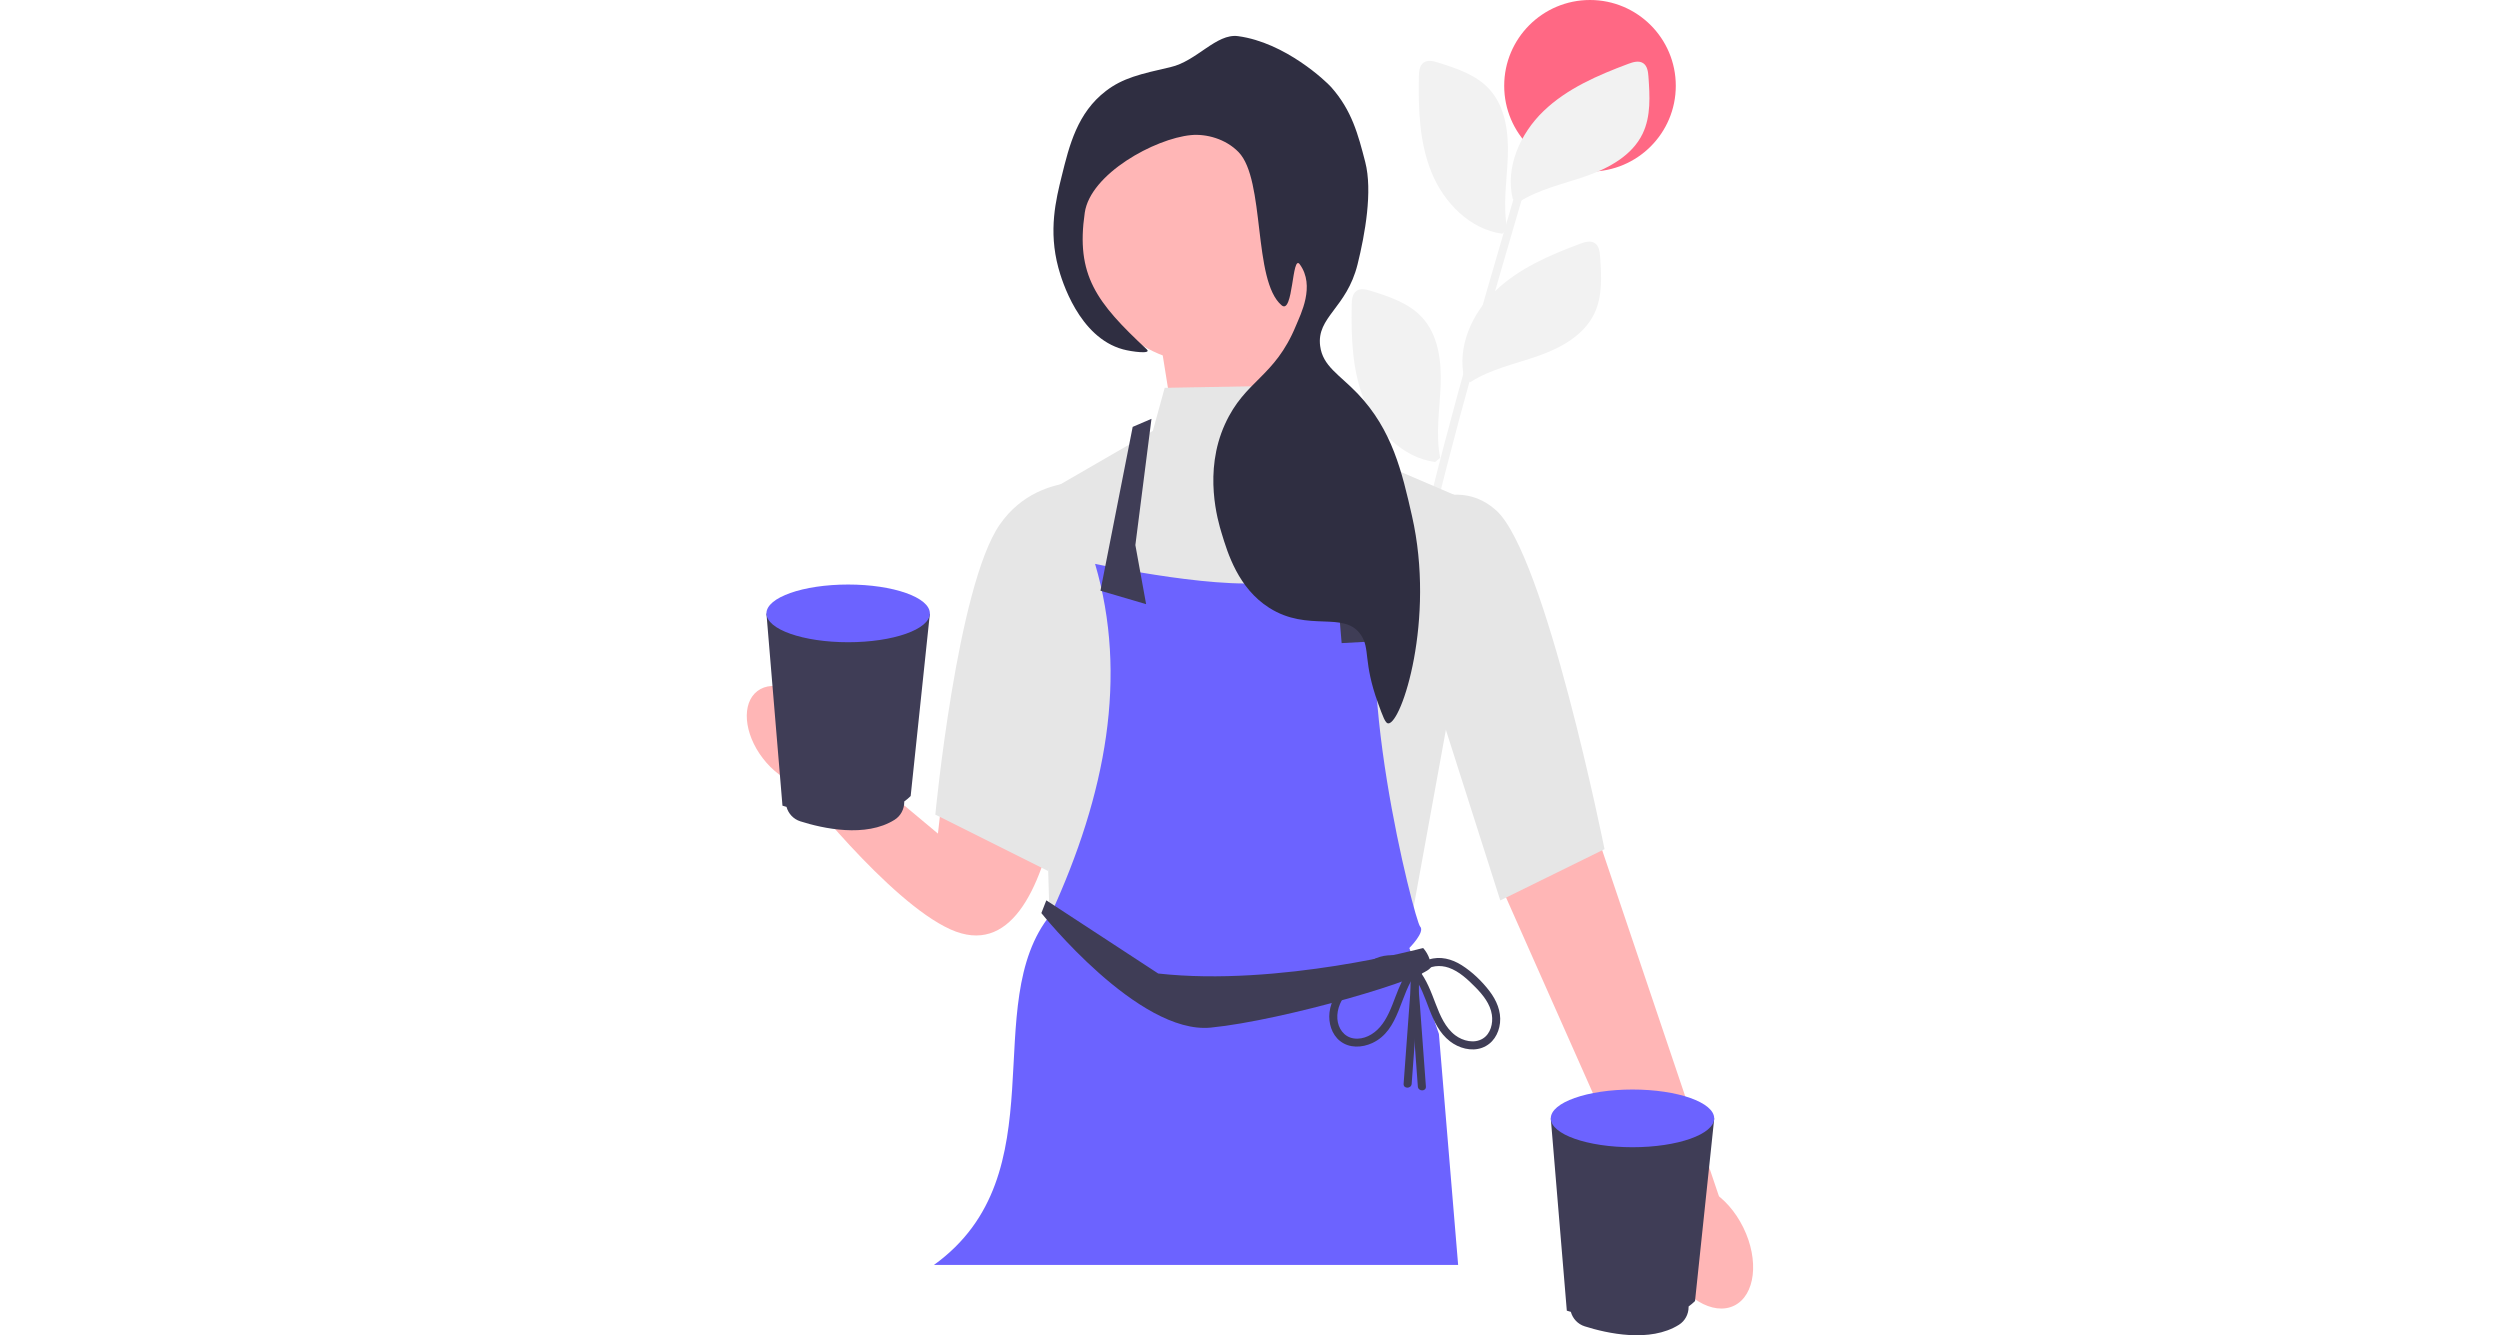<svg xmlns="http://www.w3.org/2000/svg" width="374.63" height="200.09" viewBox="0 0 374.63 497.09" xmlns:xlink="http://www.w3.org/1999/xlink"><circle cx="313.89" cy="31.94" r="31.94" fill="#ff6884" stroke-width="0"/><path d="m238.1,455.06c-4.39-24.84-6.55-50.04-6.88-75.26-.33-25.04,1.13-50.08,3.93-74.96,2.84-25.2,7.09-50.22,12.26-75.04,5.17-24.8,11.26-49.39,17.83-73.85s13.64-48.83,20.75-73.16c.87-2.98,1.74-5.96,2.62-8.94.54-1.86-2.35-2.65-2.89-.8-7.15,24.45-14.31,48.89-21.03,73.47-6.75,24.67-13.06,49.47-18.47,74.47-5.35,24.69-9.82,49.58-12.97,74.65s-5,50.36-5.07,75.66,1.62,50.25,5.46,75.07c.49,3.17,1.02,6.32,1.57,9.48.34,1.9,3.23,1.09,2.89-.8h0Z" fill="#f2f2f2" stroke-width="0"/><path d="m283.11,85.42c-1.75-8.84-.17-17.95.18-26.96s-.85-18.78-6.99-25.38c-4.89-5.27-12.08-7.63-18.94-9.78-1.77-.56-3.84-1.07-5.37-.02-1.58,1.09-1.78,3.31-1.81,5.23-.22,12.12.16,24.58,4.77,35.8s14.27,21.07,26.28,22.7" fill="#f2f2f2" stroke-width="0"/><path d="m258.11,170.42c-1.75-8.84-.17-17.95.18-26.96s-.85-18.78-6.99-25.38c-4.89-5.27-12.08-7.63-18.94-9.78-1.77-.56-3.84-1.07-5.37-.02-1.58,1.09-1.78,3.31-1.81,5.23-.22,12.12.16,24.58,4.77,35.8s14.27,21.07,26.28,22.7" fill="#f2f2f2" stroke-width="0"/><path d="m287.31,75.28c7.58-4.88,16.64-6.75,25.14-9.72s17.16-7.69,21.05-15.82c3.11-6.48,2.66-14.03,2.15-21.21-.13-1.85-.41-3.97-1.95-5-1.6-1.07-3.73-.44-5.53.23-11.36,4.25-22.8,9.17-31.55,17.57s-14.36,21.01-11.47,32.78" fill="#f2f2f2" stroke-width="0"/><path d="m269.31,142.28c7.58-4.88,16.64-6.75,25.14-9.72s17.16-7.69,21.05-15.82c3.11-6.48,2.66-14.03,2.15-21.21-.13-1.85-.41-3.97-1.95-5-1.6-1.07-3.73-.44-5.53.23-11.36,4.25-22.8,9.17-31.55,17.57s-14.36,21.01-11.47,32.78" fill="#f2f2f2" stroke-width="0"/><polygon points="160.17 165.69 153.06 121.26 201.06 101.7 208.17 169.25 160.17 165.69" fill="#ffb6b6" stroke-width="0"/><path d="m120.8,246.93s-.6,119.08-45.01,99.06c-23.1-10.41-57.19-54.31-57.19-54.31l14.09-13.49,38.45,32.14,7.24-63.93,42.42.51h0Z" fill="#ffb6b6" stroke-width="0"/><path d="m139.49,180.72s-29.43-8.33-45.32,14.55-24,108-24,108l42,21,27.32-143.55Z" fill="#e6e6e6" stroke-width="0"/><polygon points="299.12 244.03 317.79 314.63 363.07 448.83 339.49 462.21 280.22 328.67 265.24 257.42 299.12 244.03" fill="#ffb6b6" stroke-width="0"/><polygon points="209.14 143.42 155.56 144.38 151.14 160.42 108.17 185.27 112.64 339.92 245.64 351.92 264.8 246.67 269.64 186.92 213.64 162.92 209.14 143.42" fill="#e6e6e6" stroke-width="0"/><path d="m236.49,197.21s24.14-23.74,42.48-7.2c18.34,16.54,40.33,126.11,40.33,126.11l-38.81,19.09-44-138h0Z" fill="#e6e6e6" stroke-width="0"/><path d="m238.64,211.92s-22-1-40,4-69-6-69-6c12.29,41.85,4.12,85.6-16.5,130.5-27.22,33.41,3.35,96.8-43.5,130.5h195.16l-7.16-86-11-32s6-6,4-8-27-99-12-133h0s0,0,0,0h0Z" fill="#6c63ff" stroke-width="0"/><polygon points="143.64 158.92 131.64 219.92 148.64 224.92 144.64 202.92 150.64 155.92 143.64 158.92" fill="#3f3d56" stroke-width="0"/><polygon points="214.64 157.92 221.43 239.42 230.64 238.92 224.64 161.92 214.64 157.92" fill="#3f3d56" stroke-width="0"/><path d="m251.76,352.92s-53.62,14.5-98.62,9.5l-41.65-27.24-1.85,4.74s36.12,45.28,63.06,42.64,81.94-18.64,81.94-22.64-2.88-7-2.88-7h0Z" fill="#3f3d56" stroke-width="0"/><ellipse cx="16.74" cy="273.98" rx="13.59" ry="21.06" transform="translate(-163.1 66.61) rotate(-37.43)" fill="#ffb6b6" stroke-width="0"/><ellipse cx="356.74" cy="463.98" rx="15.86" ry="24.59" transform="translate(-167.84 204.45) rotate(-26.12)" fill="#ffb6b6" stroke-width="0"/><path d="m247.93,363.06c5.92,7.45,5.97,18.48,13.83,24.6,3.26,2.54,7.95,3.89,11.96,2.41,3.97-1.46,6.22-5.14,6.67-9.23.48-4.35-1.33-8.49-3.93-11.89-2.81-3.67-6.42-7.14-10.33-9.62-3.62-2.3-8.03-3.5-12.21-2.11-4.22,1.4-6.72,4.81-6.82,9.25-.08,3.1.36,6.25.59,9.33l.69,9.4,1.42,19.29c.14,1.91,3.14,1.93,3,0l-2.22-30.17c-.18-2.39-.45-4.79-.48-7.18-.03-1.94.3-3.84,1.7-5.26,2.46-2.49,6.36-2.71,9.5-1.62,3.9,1.35,7.12,4.42,9.97,7.3,2.77,2.81,5.49,6.19,6.09,10.21.48,3.2-.44,7.05-3.35,8.86-3.19,1.98-7.44.92-10.27-1.21-3.71-2.79-5.66-7.41-7.27-11.61-1.73-4.52-3.37-9.05-6.41-12.87-1.2-1.51-3.31.62-2.12,2.12h0s0,0,0,0h0s0,0,0,0Z" fill="#3f3d56" stroke-width="0"/><path d="m247.22,359.93c-2.68,3.38-4.29,7.3-5.81,11.3-1.47,3.87-2.96,7.96-5.72,11.13-2.4,2.76-6.02,4.79-9.79,4.22-3.63-.55-5.81-3.77-6.06-7.27-.28-3.88,1.54-7.42,3.97-10.34,2.63-3.16,5.83-6.27,9.38-8.38,3.09-1.84,6.84-2.74,10.24-1.15,1.47.69,2.73,1.83,3.32,3.38.8,2.12.4,4.58.24,6.78-.83,11.29-1.66,22.59-2.49,33.88-.14,1.93,2.86,1.92,3,0,.84-11.38,1.67-22.75,2.51-34.13.18-2.5.47-5.14-.44-7.54-.7-1.84-1.98-3.34-3.63-4.4-3.5-2.26-7.95-2.23-11.7-.68-4.29,1.77-7.9,5.11-11.05,8.44-3.08,3.27-5.75,7.15-6.28,11.71-.45,3.9.78,8.21,3.96,10.7,3.46,2.71,8.13,2.5,11.96.73,10.34-4.78,10.14-18.24,16.52-26.26,1.19-1.5-.92-3.63-2.12-2.12h0Z" fill="#3f3d56" stroke-width="0"/><path d="m68.14,228.35s-22.67,21.48-60.85,0l5.97,71.59s.54.17,1.5.44c.69,2.51,2.59,4.58,5.17,5.39,8.31,2.63,24.29,6.21,35.09-.59,2.25-1.42,3.58-3.93,3.58-6.6v-.21c.84-.61,1.64-1.27,2.39-2.02l7.16-68.01Z" fill="#3f3d56" stroke-width="0"/><ellipse cx="37.71" cy="228.35" rx="30.42" ry="10.74" fill="#6c63ff" stroke-width="0"/><path d="m360.14,416.35s-22.67,21.48-60.85,0l5.97,71.59s.54.17,1.5.44c.69,2.51,2.59,4.58,5.17,5.39,8.31,2.63,24.29,6.21,35.09-.59,2.25-1.42,3.58-3.93,3.58-6.6v-.21c.84-.61,1.64-1.27,2.39-2.02l7.16-68.01Z" fill="#3f3d56" stroke-width="0"/><ellipse cx="329.71" cy="416.35" rx="30.42" ry="10.74" fill="#6c63ff" stroke-width="0"/><circle cx="172.3" cy="86.6" r="48.94" fill="#ffb6b6" stroke-width="0"/><path d="m157.72,24.99c9.8-2.23,17.05-12.63,25.16-11.53,17.61,2.38,32.82,16.9,34.67,18.99,7.7,8.71,10.01,17.6,12.66,27.85,2.81,10.85-.08,26.95-2.85,38.11-4.05,16.33-15.31,19.58-13.93,30.38.97,7.56,7.07,10.56,13.93,17.72,12.98,13.56,16.58,29.4,20.26,45.58,8.76,38.54-3.85,77.4-8.86,77.23-1.06-.04-1.97-2.56-3.8-7.6-5.59-15.44-2.84-20.16-6.33-25.32-6.23-9.23-19.56-.83-34.18-10.13-11.52-7.33-15.44-20.3-17.72-27.85-1.31-4.34-6.85-22.66,1.27-40.51,7.52-16.53,18.46-17.27,26.45-36.73,1.68-4.1,7.24-14.74,1.4-22.77-2.96-4.07-2.37,19.01-6.79,15.23-10.76-9.18-5.98-46.67-16-57.01-4.79-4.95-12.05-6.88-17.72-6.33-13.48,1.3-37.43,14.42-39.54,28.87-3.39,23.25,4.31,33.4,23.08,50.89,2.03,1.89-5.64.88-8.86,0-16.38-4.46-22.78-25.65-24.05-30.38-3.74-13.88-.92-25.33,1.27-34.18,2.79-11.32,5.79-23.5,16.46-31.65,6.31-4.82,12.77-6.29,24.05-8.86Z" fill="#2f2e41" stroke-width="0"/></svg>
